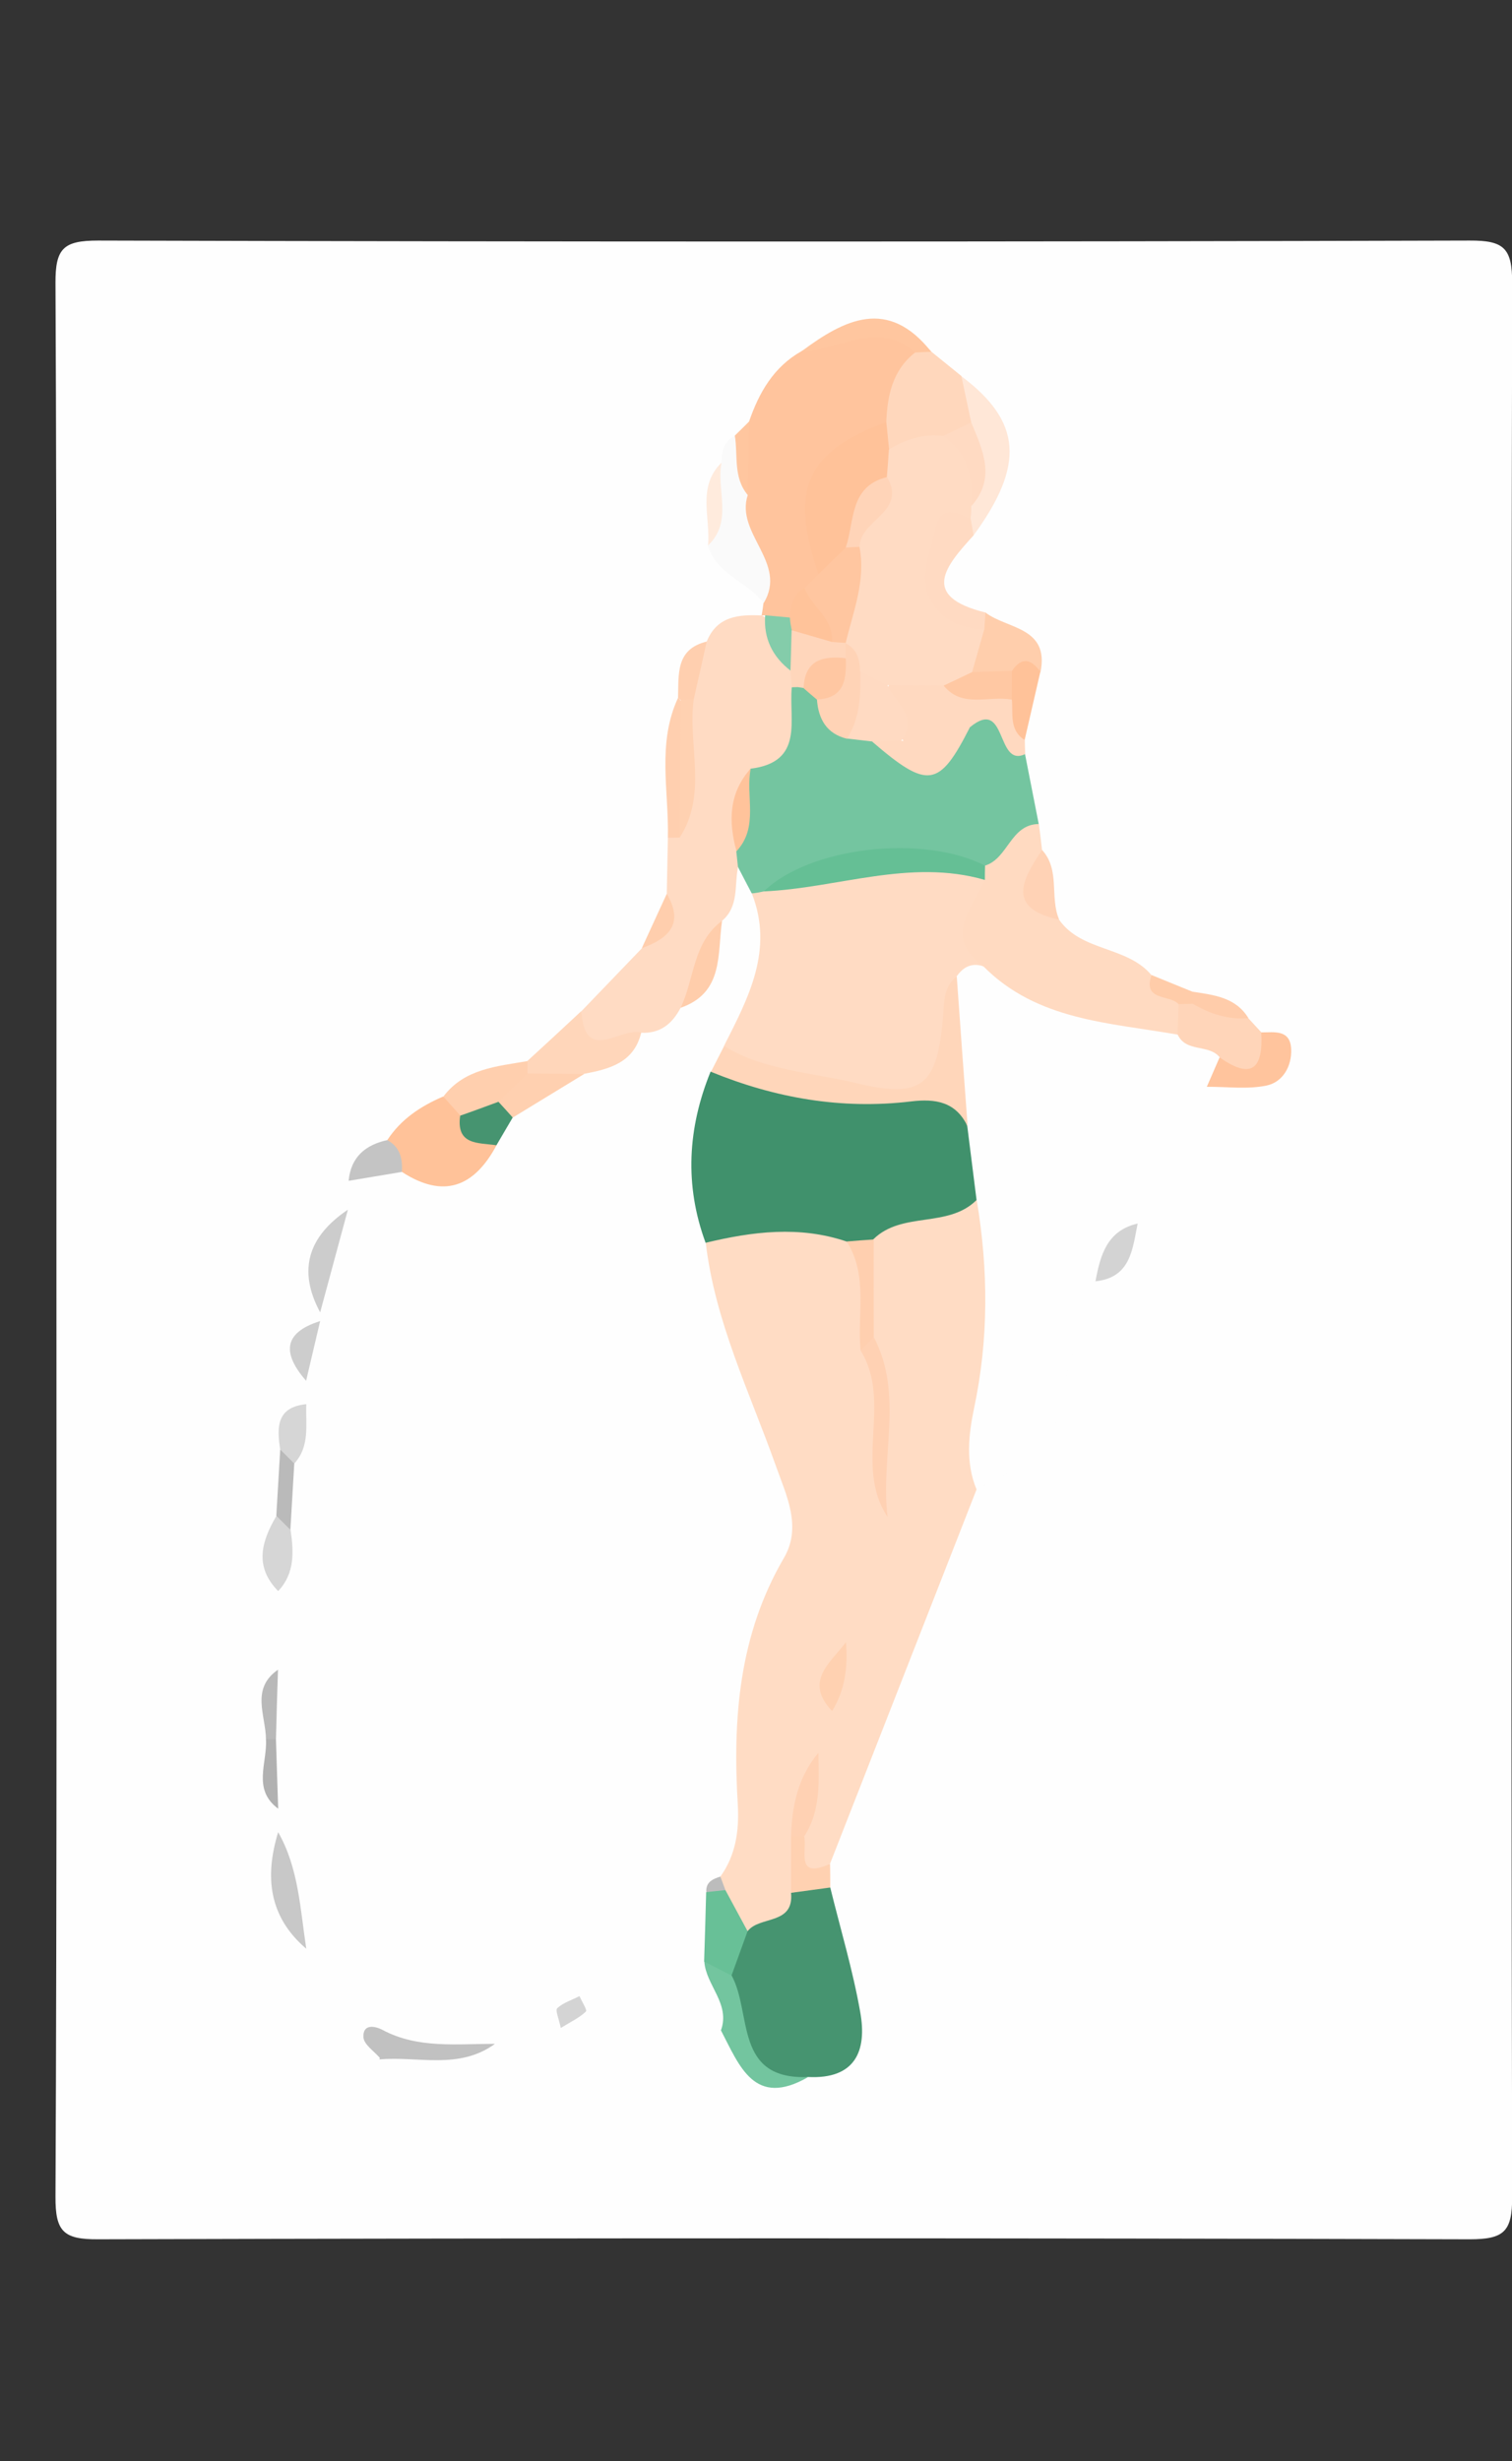 <?xml version="1.0" encoding="utf-8"?>
<!-- Generator: Adobe Illustrator 24.2.1, SVG Export Plug-In . SVG Version: 6.00 Build 0)  -->
<svg version="1.1" id="Calque_1" xmlns="http://www.w3.org/2000/svg" xmlns:xlink="http://www.w3.org/1999/xlink" x="0px" y="0px"
	 viewBox="0 0 81.75 133" style="enable-background:new 0 0 81.75 133;" xml:space="preserve">
<rect x="0" y="0" width="81.75" height="133" fill="#333333" stroke="none"/>
<style type="text/css">
	.st0{fill:#FEFEFE;}
	.st1{fill:#FFDCC4;}
	.st2{fill:#74C5A0;}
	.st3{fill:#FFDBC3;}
	.st4{fill:#FFC49D;}
	.st5{fill:#469470;}
	.st6{fill:#FFDAC1;}
	.st7{fill:#FFD7BC;}
	.st8{fill:#FFC299;}
	.st9{fill:#FFD9C0;}
	.st10{fill:#FAFAFA;}
	.st11{fill:#FFE7D7;}
	.st12{fill:#FFDAC2;}
	.st13{fill:#FFD6BA;}
	.st14{fill:#FFD5B9;}
	.st15{fill:#73C59F;}
	.st16{fill:#C1C1C1;}
	.st17{fill:#FFCEAC;}
	.st18{fill:#FFCFAE;}
	.st19{fill:#C8C8C8;}
	.st20{fill:#FFC69F;}
	.st21{fill:#CCCCCC;}
	.st22{fill:#FFCFAF;}
	.st23{fill:#FFD2B5;}
	.st24{fill:#D6D6D6;}
	.st25{fill:#C4C4C4;}
	.st26{fill:#D3D3D3;}
	.st27{fill:#CDCDCD;}
	.st28{fill:#FFD1B1;}
	.st29{fill:#FFCEAD;}
	.st30{fill:#FFEBDD;}
	.st31{fill:#BABABA;}
	.st32{fill:#B9B9B9;}
	.st33{fill:#FFCCA9;}
	.st34{fill:#FFCCAA;}
	.st35{fill:#B1B1B1;}
	.st36{fill:#40916C;}
	.st37{fill:#68C097;}
	.st38{fill:#FFD0B0;}
	.st39{fill:#FFCDAB;}
	.st40{fill:#D4D4D4;}
	.st41{fill:#BCBCBC;}
	.st42{fill:#FFD1B3;}
	.st43{fill:#65BF95;}
	.st44{fill:#FFD3B6;}
	.st45{fill:#FFC7A2;}
	.st46{fill:#FFD6BB;}
	.st47{fill:#FFC39B;}
	.st48{fill:#84CCAA;}
	.st49{fill:#FFC6A0;}
	.st50{fill:#FFC39A;}
	.st51{fill:#FFC8A3;}
	.st52{fill:#FFD4B8;}
</style>
<g>
	<path class="st0" d="M3.05,66.63C3.05,49.52,3.08,32.41,3,15.3c-0.01-1.87,0.42-2.3,2.3-2.3c24.72,0.07,49.44,0.07,74.16,0
		c1.87-0.01,2.3,0.42,2.3,2.3c-0.07,34.47-0.07,68.94,0,103.41c0,1.87-0.42,2.3-2.3,2.3c-24.72-0.07-49.44-0.07-74.16,0
		c-1.87,0.01-2.31-0.42-2.3-2.3C3.08,101.34,3.05,83.98,3.05,66.63z"/>
	<path class="st0" d="M16.56,75.88c0-0.42-0.01-0.84-0.01-1.26c-0.42-1.23,0.03-2.26,0.76-3.23c-0.01-0.16-0.01-0.31,0-0.47
		c-0.2-2.04,0.28-3.9,1.5-5.55c0.01-0.52,0.03-1.04,0.04-1.56c0.65-1,1.57-1.36,2.73-1.14c1.82,0.56,3.47,0.41,4.74-1.2
		c0.41-0.51,0.77-1.05,1.18-1.56c1.04-1.11,2.45-1.63,3.74-2.35c1.15-0.5,2.21-1.13,3.06-2.09c0.72-0.6,1.53-1.09,2.22-1.73
		c1.3-1.12,1.45-2.78,1.97-4.27c0.35-0.99,0.4-2.12,1.31-2.85c0.96-0.03,1.26,0.68,1.56,1.39c1.43,3.21,0.12,5.98-1.38,8.72
		c-0.3,0.68-0.64,1.36-0.82,2.09c-0.83,2.78-0.87,5.57-0.12,8.38c0.84,3.65,2.04,7.18,3.49,10.62c1.22,2.91,1.44,5.69-0.05,8.61
		c-1.44,2.82-1.77,5.92-1.7,9.07c0.04,1.86,0.14,3.74-0.68,5.5c-0.22,0.49-0.47,0.97-0.7,1.46c-0.27,1.27-0.79,2.52-0.32,3.86
		c0.36,1.15,1.01,2.3-0.09,3.4c-0.51-0.52-1.1-0.98-1.5-1.57c-1.08-1.62-1.89-1.64-2.93,0.11c-1.29,2.17-2.96,3.9-5.9,3.19
		c-0.32-0.08-0.82,0.03-1.05,0.24c-2.52,2.34-4.8,0.88-7.1-0.39c1.32-1.05,2.84-0.14,4.11-0.46c-1.26,0.45-2.78-0.89-4.09,0.37
		c-3.69-0.37-3.79-3.17-3.98-5.91c-1.25-1.92-1.16-4.16-1.52-6.3c0-0.42,0-0.85,0-1.27c-0.72-1.19-0.22-2.5-0.37-3.75
		c0.15-1.25-0.34-2.56,0.36-3.75c0-1.42,0-2.83,0-4.25c0.04-1.14-0.08-2.29,0.15-3.42c0.42-1.12,0.12-2.29,0.29-3.43
		C15.91,78.07,15.61,76.76,16.56,75.88z"/>
	<path class="st0" d="M59.23,69.24c-0.48,2.13-1.51,4.07-1.78,6.3c-0.32,2.61-2.48,3.87-4.65,4.95c-1.97-1.34-1.3-3.31-1.08-5.08
		c0.44-3.47,0.59-6.92,0.05-10.38c-0.29-1.28-0.35-2.58-0.41-3.89c-0.13-2.73-1.17-5.42-0.34-8.19c0.32-0.83,0.88-1.36,1.83-1.38
		c3.41,1.6,6.98,2.74,10.67,3.53c1.05,0.4,2.21,0.64,2.75,1.82c0.21,0.91-0.35,1.39-1.03,1.8c-1.25,2.46-2.49,4.92-3.74,7.39
		C60.59,67.04,60.17,68.33,59.23,69.24z"/>
	<path class="st1" d="M52.81,64.86c0.63,3.77,0.65,7.5-0.15,11.27c-0.29,1.39-0.46,2.93,0.14,4.36c-2.64,6.74-5.28,13.48-7.92,20.22
		c-2.28,1.85-1.8-0.35-2.1-1.42c0.29-1.45,0.53-2.92,0.68-4.39c0.17-0.89,0.47-1.74,0.74-2.6c0.43-1.16,0.63-2.38,0.96-3.56
		c0.63-2.53,2.53-4.75,1.89-7.6c-0.3-2.99,0.32-6.02-0.58-8.97c-0.27-1.7-0.4-3.39,0.07-5.08C48.07,64.74,50.37,64.6,52.81,64.86z"
		/>
	<path class="st2" d="M40.64,48.27c-0.25-0.47-0.49-0.94-0.74-1.42c-0.3-0.23-0.47-0.55-0.51-0.92c0.14-1.43,0.08-2.89,0.65-4.25
		c1.19-1.24,1.83-2.77,2.26-4.4c0.19-0.29,0.47-0.47,0.81-0.55c0.52,0.02,0.93,0.27,1.29,0.63c0.57,0.69,1,1.54,1.95,1.84
		c0.45,0.15,0.88,0.33,1.29,0.56c1.96,1.63,3.42,1.09,4.5-1.05c2.55-1.66,2.26,1.24,3.28,2.04c0.25,1.26,0.49,2.51,0.74,3.77
		c-0.89,1.03-1.27,2.64-3.06,2.6c-4.03-1.52-7.74,0.03-11.48,1.25C41.28,48.51,40.96,48.46,40.64,48.27z"/>
	<path class="st3" d="M42.81,37.15c-0.17,1.75,0.69,4.03-2.23,4.39c-0.96,1.37-0.13,3.04-0.77,4.47c0.03,0.28,0.06,0.57,0.09,0.85
		c-0.2,0.99,0.06,2.12-0.86,2.9c-0.99,1.45-0.86,3.43-2.24,4.7c-0.45,0.86-1.1,1.4-2.13,1.35c-1.46,0.65-3.41,2.68-3.23-1.17
		c1.09-1.13,2.17-2.26,3.26-3.39c0.83-0.81,1.62-1.63,1.35-2.94c0.02-1.01,0.04-2.02,0.06-3.03c0.23-0.28,0.4-0.59,0.54-0.93
		c0.34-2.17-0.17-4.39,0.36-6.55c0.17-1.13,0.43-2.23,1.2-3.13c0.56-1.38,1.73-1.47,2.98-1.41c0.15,0.09,0.3,0.17,0.45,0.25
		c0.72,0.77,1.16,1.7,1.47,2.69C43.14,36.56,43.04,36.88,42.81,37.15z"/>
	<path class="st4" d="M40.5,22.78c0.54-1.57,1.33-2.95,2.83-3.8c2-1.13,4.05-1.59,6.25-0.59c0.34,1.62-0.49,2.93-1.13,4.29
		c-2.73,1.92-4.75,4.2-3.82,7.9c-0.05,0.53-0.27,0.98-0.55,1.42c-0.37,0.57-0.75,1.15-1.33,1.54c-0.52,0.18-0.99,0.17-1.38-0.29
		c0,0-0.19,0.01-0.19,0.01c0.04-0.22,0.07-0.45,0.1-0.67c-0.34-2.2-2.27-3.97-1.72-6.41C39.77,25.02,39.81,23.81,40.5,22.78z"/>
	<path class="st5" d="M44.89,102c0.55,2.24,1.22,4.46,1.62,6.73c0.38,2.1-0.27,3.64-2.82,3.51c-4.27,0.74-3.58-2.89-4.49-5.1
		c-0.24-1.02-0.02-1.96,0.52-2.83c0.77-1.1,1.91-1.74,3.02-2.43C43.47,101.7,44.19,101.76,44.89,102z"/>
	<path class="st6" d="M53.25,46.78c1.26-0.38,1.38-2.24,2.92-2.25c0.06,0.47,0.12,0.94,0.17,1.41c0.06,1.32-0.76,2.86,0.93,3.77
		c1.22,1.73,3.68,1.41,4.99,2.99c0.32,0.93,1.69,0.82,1.88,1.89c0.07,0.52-0.03,0.98-0.47,1.32c-3.7-0.65-7.59-0.76-10.49-3.68
		c-2.6-1.2-2.3-2.87-0.77-4.74C52.64,47.18,52.92,46.95,53.25,46.78z"/>
	<path class="st7" d="M47.92,22.8c0.06-1.45,0.34-2.8,1.57-3.76c0.27-0.42,0.55-0.43,0.86-0.04c0.54,0.44,1.09,0.88,1.63,1.32
		c0.3,0.81,1.31,1.38,0.84,2.46c-0.35,0.72-0.95,1.14-1.68,1.4c-1.08,0.26-2.15,0.7-3.27,0.16C47.55,23.82,47.54,23.3,47.92,22.8z"
		/>
	<path class="st8" d="M26.84,61.9c-1.21,2.25-2.86,2.89-5.11,1.43c-0.41-0.51-0.87-0.99-0.79-1.72c0.74-1.13,1.8-1.83,3.01-2.35
		c0.48,0.16,0.9,0.42,1.25,0.79C25.73,60.68,26.52,61.09,26.84,61.9z"/>
	<path class="st9" d="M55.43,40.75c-1.6,0.77-0.96-3.14-3-1.44c-0.79,1.37-1.93,1.71-3.37,1.14c-0.56-1.18-1.64-2.25-0.86-3.75
		c0.86-0.51,1.77-0.47,2.7-0.3c1.22,0.42,2.59,0.35,3.74,1.04c0.8,0.69,0.17,1.81,0.77,2.56C55.41,40.25,55.42,40.5,55.43,40.75z"/>
	<path class="st10" d="M40.43,26.75c-0.69,2.09,2.18,3.66,0.86,5.84c-0.88-1.16-2.55-1.54-3.01-3.1c0.93-1.38-0.2-3.1,0.73-4.48
		c0-0.61,0.12-1.15,0.72-1.47C40.53,24.48,39.77,25.77,40.43,26.75z"/>
	<path class="st11" d="M52.51,22.82c-0.18-0.83-0.35-1.66-0.53-2.49c3.26,2.45,3.44,4.79,0.66,8.6c-0.31-0.18-0.51-0.43-0.61-0.77
		c-0.05-0.33-0.05-0.67,0-1.01C52.56,25.75,51.93,24.21,52.51,22.82z"/>
	<path class="st12" d="M52.48,28.02c0.05,0.3,0.11,0.6,0.16,0.91c-1.5,1.65-2.93,3.29,0.64,4.17c0.19,0.21,0.27,0.42,0.24,0.65
		c-0.03,0.23-0.07,0.35-0.13,0.35c-1.9,0.9-3.07-0.09-3.8-1.67c-0.8-1.72-0.31-3.39,0.86-4.78C51.18,26.77,51.94,27.1,52.48,28.02z"
		/>
	<path class="st13" d="M31.44,54.63c0.16,2.91,2.13,0.85,3.23,1.17c-0.39,1.63-1.72,1.97-3.09,2.23c-0.9,0.44-1.83,0.62-2.82,0.29
		c-0.38-0.26-0.46-0.59-0.24-0.99C29.49,56.44,30.47,55.54,31.44,54.63z"/>
	<path class="st14" d="M63.67,55.9c0.02-0.55,0.03-1.09,0.05-1.64c0.26-0.25,0.56-0.37,0.92-0.34c0.93,0.41,1.95,0.62,2.85,1.1
		c0.23,0.25,0.47,0.51,0.7,0.76c0.64,0.89,0.8,1.81-0.3,2.37c-0.94,0.47-1.51-0.26-1.95-1.02C65.36,56.41,64.12,56.89,63.67,55.9z"
		/>
	<path class="st15" d="M39.56,106.76c1.11,2.03,0.12,5.65,4.14,5.48c-2.92,1.69-3.72-0.61-4.72-2.52c0.52-1.44-0.81-2.43-0.9-3.72
		C39,105.43,39.31,106.03,39.56,106.76z"/>
	<path class="st16" d="M20.54,111.21c-0.32-0.37-0.87-0.73-0.89-1.12c-0.04-0.74,0.63-0.61,1.04-0.39c1.92,1.02,3.99,0.74,6.07,0.75
		c-1.96,1.42-4.17,0.65-6.25,0.84C20.51,111.29,20.54,111.21,20.54,111.21z"/>
	<path class="st17" d="M53.22,34.03c0.02-0.31,0.04-0.62,0.06-0.93c1.17,0.9,3.46,0.77,2.98,3.21c-0.69-0.03-1.25,0.43-1.91,0.55
		c-0.72,0.11-1.4,0.04-1.96-0.48C51.97,35.35,52.6,34.69,53.22,34.03z"/>
	<path class="st18" d="M28.52,57.34c0,0.22,0,0.44,0,0.67c0.07,0.99-0.55,1.57-1.27,2.07c-0.75,0.51-1.5,0.91-2.35,0.22
		c-0.31-0.35-0.62-0.69-0.93-1.04C25.11,57.75,26.85,57.63,28.52,57.34z"/>
	<path class="st4" d="M65.94,57.14c1.77,1.25,2.37,0.56,2.25-1.35c0.71,0,1.57-0.17,1.62,0.9c0.04,0.93-0.45,1.78-1.32,1.97
		c-1.04,0.22-2.16,0.06-3.24,0.07C65.48,58.2,65.71,57.67,65.94,57.14z"/>
	<path class="st19" d="M15.04,99.01c1.11,1.95,1.19,4.16,1.52,6.3C14.52,103.57,14.31,101.4,15.04,99.01z"/>
	<path class="st20" d="M50.35,19.01c-0.29,0.01-0.57,0.02-0.86,0.04c-2.03-1.79-4.1-0.12-6.16-0.06
		C45.68,17.24,48.02,16.07,50.35,19.01z"/>
	<path class="st21" d="M18.81,65.37c-0.5,1.85-1,3.7-1.5,5.55C16.06,68.6,16.7,66.79,18.81,65.37z"/>
	<path class="st22" d="M36.75,45.26l-0.32,0.01c0,0-0.32,0-0.32,0c0.06-2.53-0.6-5.12,0.56-7.58c0.13,0.17,0.26,0.34,0.4,0.51
		C36.97,40.56,37.53,42.94,36.75,45.26z"/>
	<path class="st23" d="M57.27,49.7c-2.9-0.62-1.98-2.18-0.93-3.77C57.34,47.02,56.74,48.5,57.27,49.7z"/>
	<path class="st24" d="M15.71,82.67c0.17,1.18,0.24,2.35-0.67,3.31c-1.31-1.33-0.9-2.69-0.09-4.07
		C15.41,81.96,15.45,82.42,15.71,82.67z"/>
	<path class="st25" d="M20.94,61.61c0.7,0.38,0.83,1.01,0.79,1.72c-0.96,0.16-1.92,0.32-2.88,0.48
		C18.97,62.53,19.75,61.87,20.94,61.61z"/>
	<path class="st26" d="M59.23,69.24c0.26-1.41,0.62-2.74,2.28-3.12C61.23,67.5,61.14,69.04,59.23,69.24z"/>
	<path class="st8" d="M54.72,36.25c0.54-0.79,1.04-0.62,1.53,0.05c-0.28,1.23-0.57,2.46-0.85,3.69c-0.84-0.53-0.62-1.41-0.69-2.18
		C54.29,37.29,54.29,36.77,54.72,36.25z"/>
	<path class="st27" d="M17.31,71.39c-0.25,1.07-0.51,2.15-0.76,3.23C15.31,73.19,15.24,72.04,17.31,71.39z"/>
	<path class="st24" d="M16.56,75.88c-0.04,1.11,0.21,2.27-0.65,3.21c-0.48-0.02-0.53-0.49-0.76-0.76
		C14.96,77.13,14.95,76.04,16.56,75.88z"/>
	<path class="st28" d="M44.89,102c-0.71,0.1-1.42,0.19-2.13,0.29c-0.87-0.86-0.84-1.82-0.35-2.85c0.29-0.38,0.65-0.45,1.07-0.21
		c0.17,0.78-0.5,2.35,1.4,1.49C44.89,101.14,44.89,101.57,44.89,102z"/>
	<path class="st22" d="M38.21,34.67c-0.23,1.04-0.46,2.07-0.7,3.11c-0.21,0.33-0.44,0.35-0.7,0.06c0,0-0.15-0.14-0.15-0.14
		C36.7,36.44,36.52,35.08,38.21,34.67z"/>
	<path class="st29" d="M36.05,48.3c0.96,1.63,0.09,2.42-1.35,2.94C35.15,50.26,35.6,49.28,36.05,48.3z"/>
	<path class="st30" d="M39.01,25c-0.29,1.49,0.64,3.17-0.73,4.48C38.43,27.98,37.67,26.32,39.01,25z"/>
	<path class="st31" d="M15.15,78.33c0.25,0.25,0.51,0.51,0.76,0.76c-0.07,1.19-0.14,2.39-0.21,3.58c-0.25-0.25-0.51-0.51-0.76-0.76
		C15.01,80.72,15.08,79.52,15.15,78.33z"/>
	<path class="st20" d="M40.43,26.75c-0.8-0.95-0.52-2.13-0.7-3.21c0.26-0.25,0.51-0.5,0.77-0.76C40.48,24.1,40.45,25.42,40.43,26.75
		z"/>
	<path class="st32" d="M15.03,90.23c-0.04,1.25-0.08,2.5-0.11,3.76c-0.18,0.32-0.36,0.33-0.54,0C14.37,92.7,13.54,91.26,15.03,90.23
		z"/>
	<path class="st33" d="M64.48,54.24c-0.25,0.01-0.5,0.02-0.76,0.02c-0.48-0.53-1.95-0.14-1.46-1.57c0.74,0.3,1.47,0.6,2.21,0.9
		c0.26,0.14,0.34,0.29,0.26,0.43C64.64,54.17,64.56,54.24,64.48,54.24z"/>
	<path class="st34" d="M64.48,54.24c0-0.22,0-0.43-0.01-0.65c1.15,0.18,2.33,0.29,3.03,1.43C66.4,55.12,65.41,54.78,64.48,54.24z"/>
	<path class="st35" d="M14.38,93.99c0.18,0,0.36,0,0.54,0c0.04,1.25,0.08,2.5,0.12,3.75C13.63,96.7,14.46,95.26,14.38,93.99z"/>
	<path class="st1" d="M42.77,99.22c0,1.02,0,2.04,0,3.06c0.17,1.76-1.69,1.24-2.34,2.07c-1.65,0.23-1.2-1.24-1.62-2
		c-0.11-0.34-0.07-0.65,0.14-0.94c0.84-1.17,1.02-2.51,0.94-3.89c-0.28-4.65,0.06-9.16,2.49-13.32c0.99-1.69,0.14-3.38-0.44-5.01
		c-1.41-3.96-3.28-7.77-3.78-12.02c2.42-2.52,5.05-1.96,7.74-0.54c1.76,1.76,0.44,4.14,1.21,6.1c1.23,3-0.19,6.25,0.88,9.26
		c0.69,2.73-1.39,4.54-2.25,6.75c-0.47,1.2-1.13,2.35-0.75,3.72c-0.25,0.76-0.5,1.51-0.74,2.27C43.57,96.16,43.82,97.91,42.77,99.22
		z"/>
	<path class="st3" d="M53.25,47.55c-0.68,1.55-2.28,3.08-0.07,4.67c-0.64-0.21-1.1,0.03-1.46,0.55c-0.06,0.11-0.14,0.21-0.18,0.32
		c-0.83,2.11,1.25,5.74-2.26,6.27c-3.53,0.53-7.43,0.49-10.14-2.83c1.32-2.6,2.71-5.19,1.51-8.25c0.22-0.02,0.43-0.06,0.65-0.11
		C45.24,47.21,49.11,44.85,53.25,47.55z"/>
	<path class="st36" d="M45.77,67.09c-2.55-0.86-5.08-0.54-7.62,0.07c-1.15-3.12-0.97-6.2,0.27-9.25c4.15,0.08,8.13,1.85,12.38,1.14
		c1.06-0.18,1.22,1.02,1.5,1.82c0.17,1.33,0.33,2.65,0.5,3.98c-1.55,1.54-4.03,0.59-5.58,2.12C46.78,67.46,46.29,67.4,45.77,67.09z"
		/>
	<path class="st13" d="M52.32,60.88c-0.63-1.34-1.73-1.52-3.06-1.36c-3.75,0.45-7.35-0.18-10.82-1.6c0.24-0.46,0.47-0.93,0.71-1.39
		c2.17,1.32,4.71,1.42,7.09,1.99c3.65,0.88,4.46,0.17,4.76-3.75c0.06-0.75,0.05-1.49,0.73-2C51.92,55.47,52.12,58.17,52.32,60.88z"
		/>
	<path class="st37" d="M39.22,102.14c0.4,0.74,0.8,1.48,1.2,2.22c-0.29,0.8-0.58,1.6-0.87,2.4c-0.49-0.25-0.98-0.51-1.48-0.76
		c0.04-1.25,0.08-2.49,0.11-3.74C38.51,101.92,38.85,101.88,39.22,102.14z"/>
	<path class="st38" d="M26.95,59.54c0.52-0.51,1.04-1.02,1.57-1.53c1.02,0.01,2.04,0.02,3.06,0.03c-1.28,0.78-2.57,1.57-3.85,2.35
		C27.13,60.41,26.82,60.18,26.95,59.54z"/>
	<path class="st5" d="M26.95,59.54c0.26,0.28,0.52,0.57,0.77,0.85c-0.29,0.5-0.59,1-0.88,1.5c-0.96-0.15-2.19,0.02-1.96-1.6
		C25.58,60.05,26.26,59.79,26.95,59.54z"/>
	<path class="st39" d="M36.8,54.46c0.75-1.56,0.65-3.53,2.24-4.7C38.78,51.56,39.14,53.65,36.8,54.46z"/>
	<path class="st40" d="M30.32,109.59c-0.1-0.49-0.31-0.96-0.19-1.07c0.33-0.3,0.79-0.44,1.2-0.65c0.13,0.29,0.43,0.76,0.35,0.83
		C31.34,109.03,30.89,109.24,30.32,109.59z"/>
	<path class="st41" d="M39.22,102.14c-0.34,0.04-0.69,0.07-1.03,0.11c-0.04-0.54,0.34-0.71,0.76-0.84
		C39.04,101.66,39.13,101.9,39.22,102.14z"/>
	<path class="st42" d="M47.99,81.98c-1.85-2.78,0.27-6.21-1.46-9c0.18-0.3,0.41-0.55,0.71-0.73C48.89,75.39,47.58,78.75,47.99,81.98
		z"/>
	<path class="st22" d="M47.24,72.25c-0.24,0.24-0.48,0.49-0.71,0.73c-0.19-1.97,0.42-4.04-0.75-5.89c0.49-0.04,0.97-0.08,1.46-0.11
		C47.23,68.73,47.24,70.49,47.24,72.25z"/>
	<path class="st42" d="M42.77,99.22c0.05-1.64,0.38-3.2,1.48-4.5c0.02,1.55,0.14,3.11-0.76,4.5C43.25,99.22,43.01,99.22,42.77,99.22
		z"/>
	<path class="st28" d="M44.99,92.46c-1.54-1.6-0.09-2.6,0.75-3.72C45.84,90.04,45.71,91.31,44.99,92.46z"/>
	<path class="st43" d="M53.25,47.55c-4.06-1.17-7.97,0.45-11.95,0.62c2.46-2.4,8.59-3.11,11.96-1.39
		C53.25,47.03,53.25,47.29,53.25,47.55z"/>
	<path class="st12" d="M47.99,37.03c0.41,0.96,1.71,1.69,0.75,2.99c-0.51,0.49-1.04,0.42-1.58,0.05c-0.46-0.05-0.92-0.11-1.37-0.16
		c-0.47-1.29-0.26-2.49,0.5-3.61C47.15,35.85,47.63,36.29,47.99,37.03z"/>
	<path class="st9" d="M47.16,40.08c0.53-0.02,1.05-0.04,1.58-0.05c1.29,0.09,2.55-0.02,3.69-0.71
		C50.78,42.57,50.16,42.66,47.16,40.08z"/>
	<path class="st44" d="M46.51,36.27c0.03,1.27,0,2.53-0.72,3.65c-1.1-0.27-1.54-1.06-1.62-2.12c0.28-0.69,0.62-1.35,0.85-2.06
		c0.1-0.3,0.24-0.58,0.42-0.84c0.24-0.24,0.53-0.32,0.87-0.25C46.88,35.12,47.12,35.64,46.51,36.27z"/>
	<path class="st45" d="M45.73,35.57c0.04,1.14-0.07,2.17-1.57,2.23c-0.24-0.2-0.48-0.41-0.71-0.61
		C42.79,34.65,44.02,34.77,45.73,35.57z"/>
	<path class="st46" d="M45.73,35.57c-1.24-0.14-2.22,0.09-2.28,1.61c0,0-0.32-0.05-0.32-0.05s-0.32,0.01-0.32,0.01
		c-0.02-0.3-0.05-0.61-0.07-0.91c-0.49-0.64-0.45-1.35-0.3-2.08c0.77-0.87,1.63-0.64,2.51-0.2c0.31,0.2,0.56,0.47,0.76,0.79
		C45.72,35.02,45.73,35.3,45.73,35.57z"/>
	<path class="st47" d="M39.82,46c-0.44-1.61-0.42-3.14,0.77-4.47C40.29,43.02,41.05,44.68,39.82,46z"/>
	<path class="st28" d="M36.81,37.83c0.23-0.03,0.46-0.05,0.7-0.06c-0.34,2.49,0.77,5.12-0.76,7.49
		C36.77,42.79,36.79,40.31,36.81,37.83z"/>
	<path class="st48" d="M42.8,34.06c-0.02,0.73-0.04,1.45-0.06,2.18c-0.98-0.76-1.46-1.74-1.37-2.99c0.44,0.04,0.88,0.08,1.32,0.12
		c0.22,0.12,0.3,0.26,0.26,0.43C42.91,33.97,42.86,34.06,42.8,34.06z"/>
	<path class="st8" d="M47.92,22.8c0.05,0.49,0.1,0.99,0.15,1.48c0.38,0.43,0.41,0.92,0.26,1.45c-0.91,1.25-1.42,2.69-1.97,4.12
		c-0.49,0.77-0.99,1.54-2.11,1.17C42.68,26.44,43.58,24.42,47.92,22.8z"/>
	<path class="st49" d="M44.26,31.02c0.49-0.48,0.98-0.95,1.47-1.43c0.39-0.3,0.74-0.27,1.07,0.1c0.93,1.96,0.66,3.67-1.07,5.07
		c0,0-0.01-0.01-0.01-0.02c-0.25-0.01-0.5-0.03-0.74-0.05c-0.37-1.03-2.02-1.41-1.48-2.9C43.75,31.53,44,31.28,44.26,31.02z"/>
	<path class="st50" d="M43.5,31.79c0.4,1.01,1.58,1.64,1.48,2.9c-0.72-0.21-1.45-0.42-2.17-0.63c-0.05-0.23-0.09-0.45-0.1-0.68
		C42.76,32.75,42.84,32.12,43.5,31.79z"/>
	<path class="st3" d="M45.72,34.76c0.41-1.71,1.1-3.39,0.75-5.21c-0.39-1.6,1.06-2.49,1.48-3.77c0.04-0.5,0.08-0.99,0.11-1.49
		c0.9-0.55,1.86-0.86,2.93-0.73c2.32,0.54,2.09,2.1,1.52,3.79c0.01,0.23,0,0.45-0.04,0.68c-0.81-0.31-1.6-0.84-1.92,0.64
		c-0.3,1.41-1.02,2.82,0.01,4.15c0.63,0.81,1.61,1.14,2.65,1.21c-0.22,0.76-0.43,1.53-0.65,2.29c-0.04,1.25-0.69,1.2-1.55,0.73
		c-1.01-0.01-2.02-0.01-3.03-0.02c-0.49-0.25-0.99-0.51-1.48-0.76C46.49,35.64,46.34,35.08,45.72,34.76z"/>
	<path class="st12" d="M52.52,27.35c0.12-1.52-0.18-2.86-1.52-3.79c0.5-0.25,1.01-0.49,1.51-0.74
		C53.14,24.33,53.86,25.84,52.52,27.35z"/>
	<path class="st51" d="M51.02,37.05c0.51-0.24,1.03-0.48,1.54-0.73c0.72-0.02,1.43-0.04,2.15-0.07c0,0.52-0.01,1.04-0.01,1.56
		C53.48,37.57,52.04,38.3,51.02,37.05z"/>
	<path class="st52" d="M47.96,25.78c1.11,1.89-1.49,2.32-1.48,3.77c-0.25,0.01-0.5,0.03-0.75,0.04
		C46.21,28.17,45.91,26.29,47.96,25.78z"/>
</g>
</svg>
